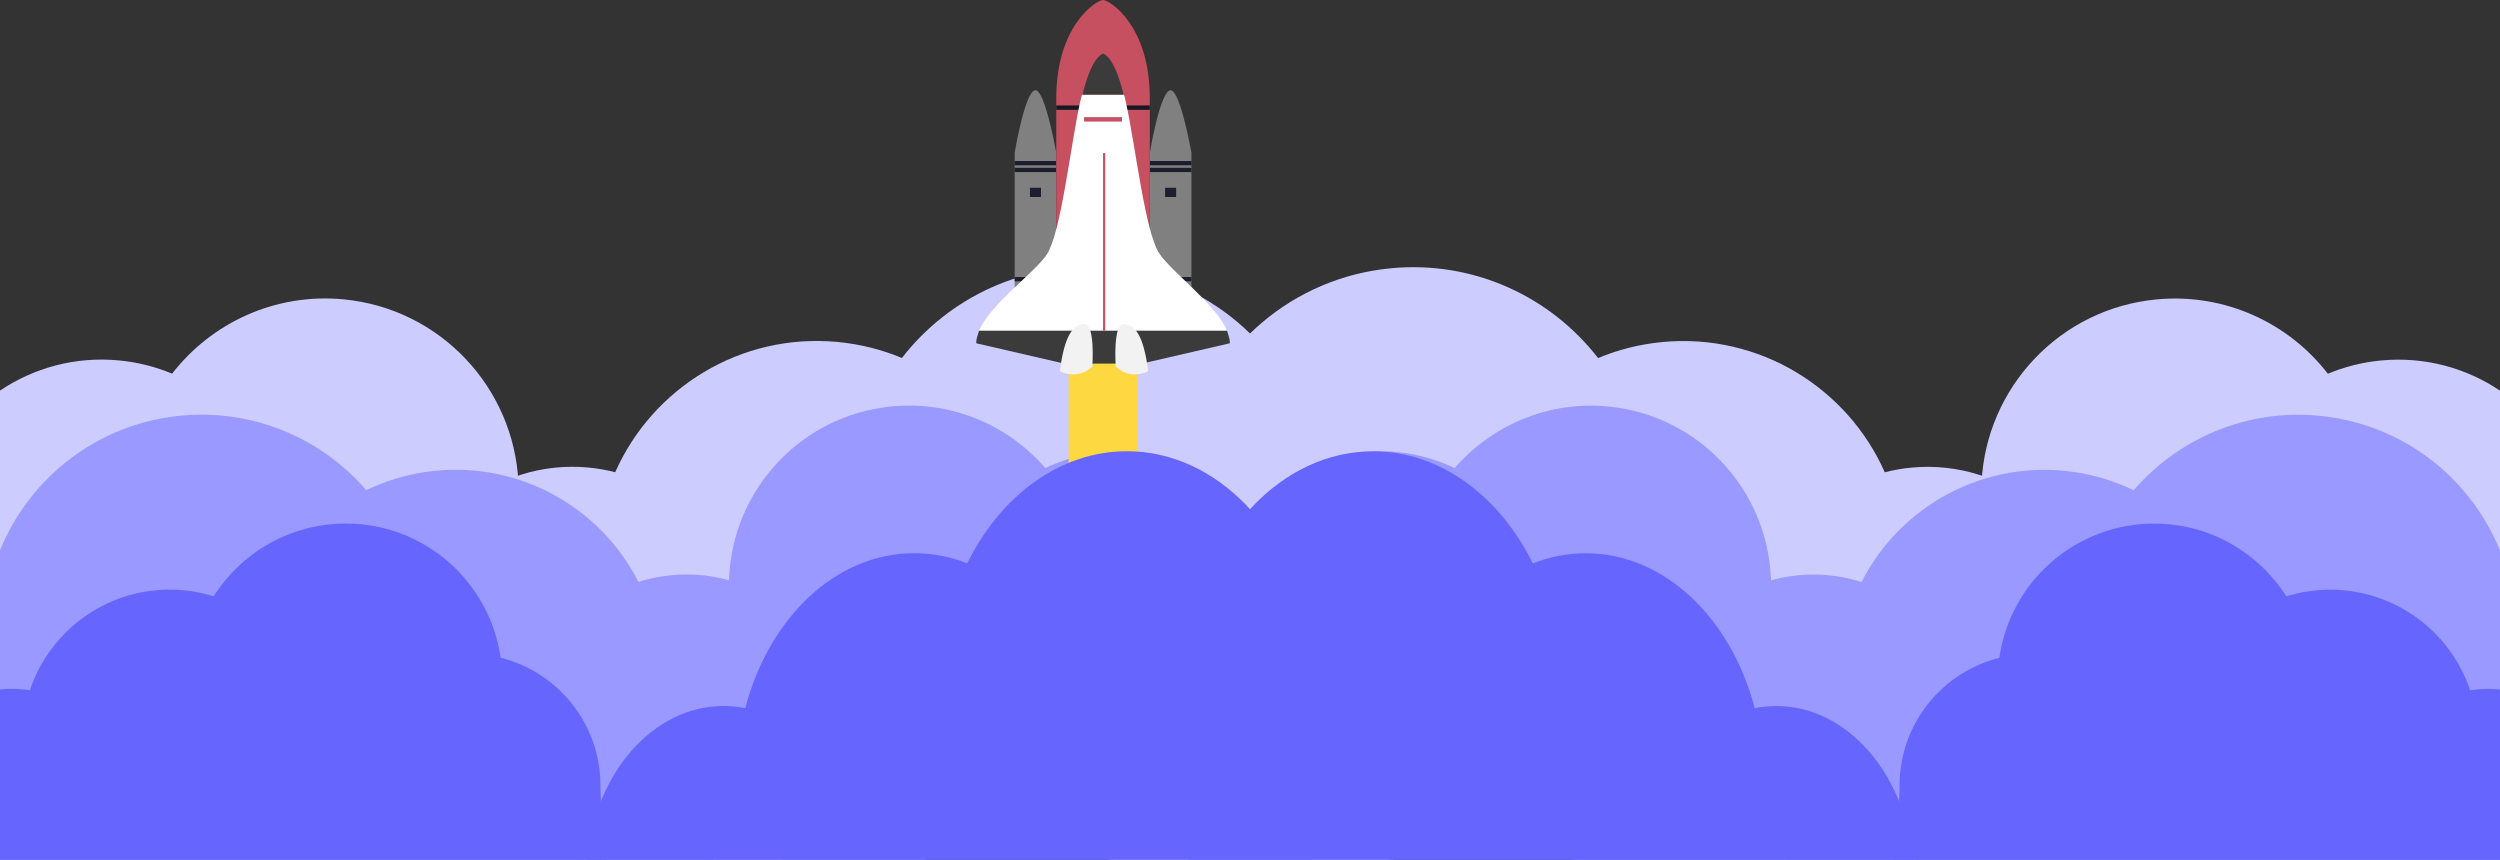 <?xml version="1.0" encoding="UTF-8"?>
<!DOCTYPE svg PUBLIC "-//W3C//DTD SVG 1.1//EN" "http://www.w3.org/Graphics/SVG/1.1/DTD/svg11.dtd">
<!-- Creator: CorelDRAW 2021 (64-Bit) -->
<svg xmlns="http://www.w3.org/2000/svg" xml:space="preserve" width="266.644mm" height="91.703mm" version="1.1" style="shape-rendering:geometricPrecision; text-rendering:geometricPrecision; image-rendering:optimizeQuality; fill-rule:evenodd; clip-rule:evenodd"
viewBox="0 0 180054.45 61923.51"
 xmlns:xlink="http://www.w3.org/1999/xlink"
 xmlns:xodm="http://www.corel.com/coreldraw/odm/2003">
 <rect x="0" y="0" width="180054.45" height="61923.51" fill="#333333" stroke="none"/>
 <defs>
  <style type="text/css">
   <![CDATA[
    .fil6 {fill:#181823;fill-rule:nonzero}
    .fil3 {fill:#1C1D2D;fill-rule:nonzero}
    .fil8 {fill:#3B3B3B;fill-rule:nonzero}
    .fil10 {fill:#6666FF;fill-rule:nonzero}
    .fil2 {fill:gray;fill-rule:nonzero}
    .fil1 {fill:#9999FF;fill-rule:nonzero}
    .fil4 {fill:#C64F60;fill-rule:nonzero}
    .fil0 {fill:#CCCCFF;fill-rule:nonzero}
    .fil9 {fill:#F2F2F2;fill-rule:nonzero}
    .fil5 {fill:#FDD841;fill-rule:nonzero}
    .fil7 {fill:white;fill-rule:nonzero}
   ]]>
  </style>
 </defs>
 <g id="Layer_x0020_1">
  <g id="_1671473603872">
   <path class="fil0" d="M45127.41 46915.84c513.27,-5476.43 -2823.27,-10423.53 -7788.93,-12167.32 -323.99,-6818.51 -5622.09,-12535.68 -12615.7,-13190.95 -4931.97,-462.22 -9503.89,1706.65 -12326.75,5354.55 -1195.35,-499.56 -2485.57,-829.22 -3843.72,-956.44 -3140.03,-294.28 -6125.02,542.44 -8552.31,2175.49l0 26345.1 32778.11 3071.36c90.69,8.51 179.08,7.83 267.2,2.77 6163.17,213.11 11499.35,-4414.11 12082.1,-10634.55z"/>
   <path class="fil0" d="M94486.68 31506.12c-1833.67,-6502.22 -7505.25,-11524.74 -14635.27,-12192.85 -5959.51,-558.37 -11483.62,2062.31 -14894.77,6470.28 -1444.45,-603.68 -3003.29,-1002.09 -4644.44,-1155.78 -6974.9,-653.65 -13317.16,3309.79 -16002.26,9382.14 -623.4,-160.44 -1266.32,-275.1 -1927.6,-337.16 -6762.33,-633.66 -12759.26,4335.04 -13392.99,11098.05 -633.46,6762.87 4335.78,12758.51 11098.05,13392.25 75.29,7.02 150.11,9.86 225.47,15.4 37.54,5.74 74.48,12.76 112.63,16.27l39740.86 3723.86 14320.32 0 0 -30412.47z"/>
  </g>
  <g id="_1671473605504">
   <path class="fil1" d="M45872.49 53945.85c-752.17,-5063.78 2100.13,-9828.96 6627.35,-11698.96 -41.26,-6353.19 4595.29,-11932.53 11061.79,-12892.96 4560.37,-677.29 8918.03,1108.78 11724.96,4357.05 1085.75,-524.2 2268.27,-895.4 3524.05,-1081.9 5337.33,-792.55 10380.18,1991.95 12697.74,6550.77 472.95,-149.3 962.58,-264.3 1468.62,-339.32 507.86,-75.43 1012.15,-108.45 1509.68,-102.84l0 19032.63 -27933.52 4148.26 -15128.21 0c-2890.12,-1587.27 -5030.69,-4459.15 -5552.47,-7972.74z"/>
   <path class="fil1" d="M-0 39639.36c2019.77,-4961.07 6532.14,-8757.8 12215.13,-9601.8 5510.2,-818.28 10775.88,1339.79 14167.31,5264.87 1311.9,-633.6 2740.95,-1081.97 4258.4,-1307.3 6449.15,-957.86 12542.56,2406.97 15342.94,7915.48 571.47,-180.56 1163.14,-319.33 1774.59,-410.22 6252.65,-928.55 12075.42,3387.92 13004.11,9641.24 633.46,4265.02 -1174.08,8328.94 -4371.17,10776.96l-56391.3 0 0 -22279.22z"/>
  </g>
  <g id="_1671473603488">
   <path class="fil0" d="M134927.04 46920.77c-513.27,-5476.43 2823.27,-10423.53 7788.93,-12167.32 323.99,-6818.58 5622.09,-12535.68 12615.7,-13191.02 4931.97,-462.15 9503.89,1706.72 12326.75,5354.62 1195.35,-499.63 2485.57,-829.22 3843.72,-956.44 3140.03,-294.28 6124.95,542.44 8552.31,2175.49l0 26345.03 -32778.11 3071.42c-90.69,8.44 -179.08,7.83 -267.27,2.7 -6163.11,213.11 -11499.29,-4414.05 -12082.04,-10634.48z"/>
   <path class="fil0" d="M85567.77 31510.98c1833.67,-6502.22 7505.25,-11524.68 14635.27,-12192.78 5959.51,-558.37 11483.62,2062.31 14894.77,6470.28 1444.38,-603.68 3003.29,-1002.15 4644.44,-1155.84 6974.9,-653.58 13317.16,3309.79 16002.26,9382.21 623.4,-160.44 1266.32,-275.17 1927.6,-337.23 6762.33,-633.6 12759.19,4335.11 13392.99,11098.11 633.46,6762.8 -4335.78,12758.51 -11098.05,13392.25 -75.29,7.02 -150.11,9.79 -225.47,15.4 -37.54,5.74 -74.48,12.76 -112.7,16.21l-39740.79 3723.93 -14320.32 0 0 -30412.53z"/>
  </g>
  <g id="_1671473602624">
   <g>
    <g>
     <path class="fil2" d="M84310.37 6498.64c-750.15,0 -1498.67,4513.31 -1498.67,4513.31 0,4502.64 0,10976.7 0,10976.7l1498.67 0 1498.67 0c0,0 0,-6474.06 0,-10976.7 0,0 -794.17,-4513.31 -1498.67,-4513.31z"/>
    </g>
    <g>
     <polygon class="fil3" points="85809.04,12392.93 82811.69,12392.93 82811.69,12085.82 85809.04,12085.82 "/>
    </g>
    <g>
     <polygon class="fil3" points="85809.04,11906.06 82811.69,11906.06 82811.69,11598.96 85809.04,11598.96 "/>
    </g>
    <g>
     <polygon class="fil3" points="85809.04,20259.92 82811.69,20259.92 82811.69,19952.81 85809.04,19952.81 "/>
    </g>
    <g>
     <polygon class="fil3" points="84707.76,14186.96 83912.98,14186.96 83912.98,13524.26 84707.76,13524.26 "/>
    </g>
   </g>
   <g>
    <g>
     <path class="fil2" d="M74575.94 6498.64c-750.15,0 -1498.67,4513.31 -1498.67,4513.31 0,4502.64 0,10976.7 0,10976.7l1498.67 0 1498.67 0c0,0 0,-6474.06 0,-10976.7 0,0 -794.17,-4513.31 -1498.67,-4513.31z"/>
    </g>
    <g>
     <polygon class="fil3" points="76074.62,12392.93 73077.27,12392.93 73077.27,12085.82 76074.62,12085.82 "/>
    </g>
    <g>
     <polygon class="fil3" points="76074.62,11906.06 73077.27,11906.06 73077.27,11598.96 76074.62,11598.96 "/>
    </g>
    <g>
     <polygon class="fil3" points="76074.62,20259.92 73077.27,20259.92 73077.27,19952.81 76074.62,19952.81 "/>
    </g>
    <g>
     <polygon class="fil3" points="74973.33,14186.96 74178.55,14186.96 74178.55,13524.26 74973.33,13524.26 "/>
    </g>
   </g>
   <g>
    <g>
     <path class="fil4" d="M79443.43 0c-456.61,0 -3368.34,1798.42 -3368.34,7079.03 0,5280.74 0,12873.78 0,12873.78l3368.34 0 3368.27 0c0,0 0,-7593.04 0,-12873.78 0,-5280.61 -2911.66,-7079.03 -3368.27,-7079.03z"/>
    </g>
   </g>
   <g>
    <polygon class="fil5" points="81921.77,40106.24 76965.22,40106.24 76965.22,24245.44 81921.77,24245.44 "/>
   </g>
   <g>
    <polygon class="fil6" points="82811.69,7910.55 76074.62,7910.55 76074.62,7594.05 82811.69,7594.05 "/>
   </g>
   <g>
    <g>
     <path class="fil7" d="M83496.27 18260c-1027.68,-1543.71 -1712.6,-7757.19 -2397.78,-10844.55 -57.6,-259.57 -117.23,-600.31 -178.13,-600.31l-2954.4 0c-60.91,0 -120.6,297.72 -178.07,557.09 -685.19,3087.43 -1370.04,9416.58 -2397.65,10960.02 -884.66,1328.85 -4051.43,3549.85 -4879.64,5486.97l17865.85 0c-828.48,-1937.12 -3995.45,-4230.37 -4880.18,-5559.22z"/>
    </g>
    <g>
     <path class="fil8" d="M79450.58 3859.12c0,0 -821.39,157.88 -1484.63,2956.02l2954.4 0c-663.38,-2798.15 -1469.77,-2956.02 -1469.77,-2956.02z"/>
    </g>
    <g>
     <path class="fil8" d="M70510.6 23819.22c-133.84,430.55 -209.2,639.67 -201.03,903.23l6336.92 1464.44 2796.46 0 2797.34 0 6336.92 -1464.44c7.83,-263.55 -67.05,-472.68 -200.76,-903.23l-17865.85 0z"/>
    </g>
   </g>
   <g>
    <g>
     <path class="fil9" d="M80356.45 26395.27c0,0 -217.3,-3054.95 563.91,-3054.95 781.21,0 1434.12,733.13 1776.54,3390.62 0,0 -1255.78,702.81 -2340.45,-335.67z"/>
    </g>
    <g>
     <path class="fil9" d="M78672.28 26395.27c0,0 217.16,-3054.95 -564.05,-3054.95 -781.14,0 -1434.19,733.13 -1776.61,3390.62 0,0 1256.05,702.81 2340.66,-335.67z"/>
    </g>
   </g>
   <polygon class="fil4" points="80809.55,8754.62 78076.76,8754.62 78076.76,8438.13 80809.55,8438.13 "/>
   <polygon class="fil4" points="79443.15,23819.22 79443.15,11026.54 79601.37,11026.54 79601.37,23819.22 "/>
  </g>
  <g id="_1671473611840">
   <path class="fil1" d="M134181.96 53950.71c752.17,-5063.71 -2100.13,-9828.89 -6627.35,-11698.89 41.26,-6353.19 -4595.35,-11932.6 -11061.79,-12893.03 -4560.37,-677.22 -8918.1,1108.85 -11724.96,4357.12 -1085.75,-524.2 -2268.27,-895.46 -3524.05,-1081.9 -5337.33,-792.62 -10380.18,1991.95 -12697.74,6550.77 -472.95,-149.3 -962.58,-264.3 -1468.62,-339.39 -507.86,-75.43 -1012.15,-108.38 -1509.68,-102.77l0 19032.56 27933.52 4148.33 15128.21 0c2890.05,-1587.34 5030.63,-4459.15 5552.47,-7972.8z"/>
   <path class="fil1" d="M180054.45 39644.23c-2019.77,-4961.01 -6532.2,-8757.73 -12215.13,-9601.74 -5510.2,-818.28 -10775.88,1339.79 -14167.38,5264.87 -1311.83,-633.6 -2740.88,-1082.04 -4258.33,-1307.37 -6449.15,-957.79 -12542.56,2407.03 -15342.94,7915.54 -571.47,-180.56 -1163.14,-319.4 -1774.59,-410.22 -6252.65,-928.55 -12075.49,3387.85 -13004.17,9641.17 -633.39,4265.08 1174.14,8329 4371.23,10777.03l56391.3 0 0 -22279.29z"/>
  </g>
  <g id="_1671473616352">
   <path class="fil10" d="M136809.67 56584.16c0,-4446.93 3058.66,-8177.34 7187.27,-9206.37 775.2,-5464.21 5471.03,-9666.56 11149.91,-9666.56 4004.77,0 7521.12,2090.68 9518.27,5239.96 999.86,-312.11 2063.33,-480.11 3166.16,-480.11 4687.05,0 8664.61,3036.18 10074.49,7248.99 425.21,-67.93 860.62,-104.33 1305.08,-104.33 284.83,0 566.21,14.52 843.6,42.74l0 12265.03 -43654.33 0c204.67,-2077.91 409.55,-3987.75 409.55,-5339.35z"/>
   <path class="fil10" d="M85567.77 46211.14c1309.2,-7840.93 6790.9,-13720.42 13345.04,-13707.46 4838.92,9.45 9081.58,3229.77 11485.44,8072.81 1208.99,-476.94 2494.41,-732.52 3826.97,-729.82 5663.68,11.07 10460.6,4684.96 12151.25,11160.58 514.08,-103.31 1040.44,-158.01 1577.34,-156.86 5067.9,9.99 9241.21,4839.73 9843.55,11073.13l-52229.6 0 0 -15712.37z"/>
  </g>
  <g id="_1671473616928">
   <path class="fil10" d="M43244.78 56579.3c0,-4447 -3058.66,-8177.34 -7187.27,-9206.37 -775.2,-5464.21 -5471.03,-9666.63 -11149.97,-9666.63 -4004.7,0 -7521.06,2090.68 -9518.21,5240.02 -999.86,-312.17 -2063.33,-480.18 -3166.16,-480.18 -4687.12,0 -8664.61,3036.18 -10074.49,7248.99 -425.21,-67.93 -860.62,-104.26 -1305.08,-104.26 -284.83,0 -566.27,14.45 -843.6,42.74l0 12264.97 43654.33 0c-204.67,-2077.85 -409.55,-3987.69 -409.55,-5339.29z"/>
   <path class="fil10" d="M94486.68 46206.21c-1309.2,-7840.86 -6790.96,-13720.42 -13345.04,-13707.46 -4838.92,9.45 -9081.58,3229.77 -11485.44,8072.81 -1208.99,-476.87 -2494.41,-732.52 -3826.97,-729.75 -5663.68,11.07 -10460.6,4684.89 -12151.25,11160.51 -514.08,-103.31 -1040.44,-157.94 -1577.34,-156.86 -5067.9,9.99 -9241.21,4839.73 -9843.55,11073.13l52229.6 0 0 -15712.37z"/>
  </g>
 </g>
</svg>

